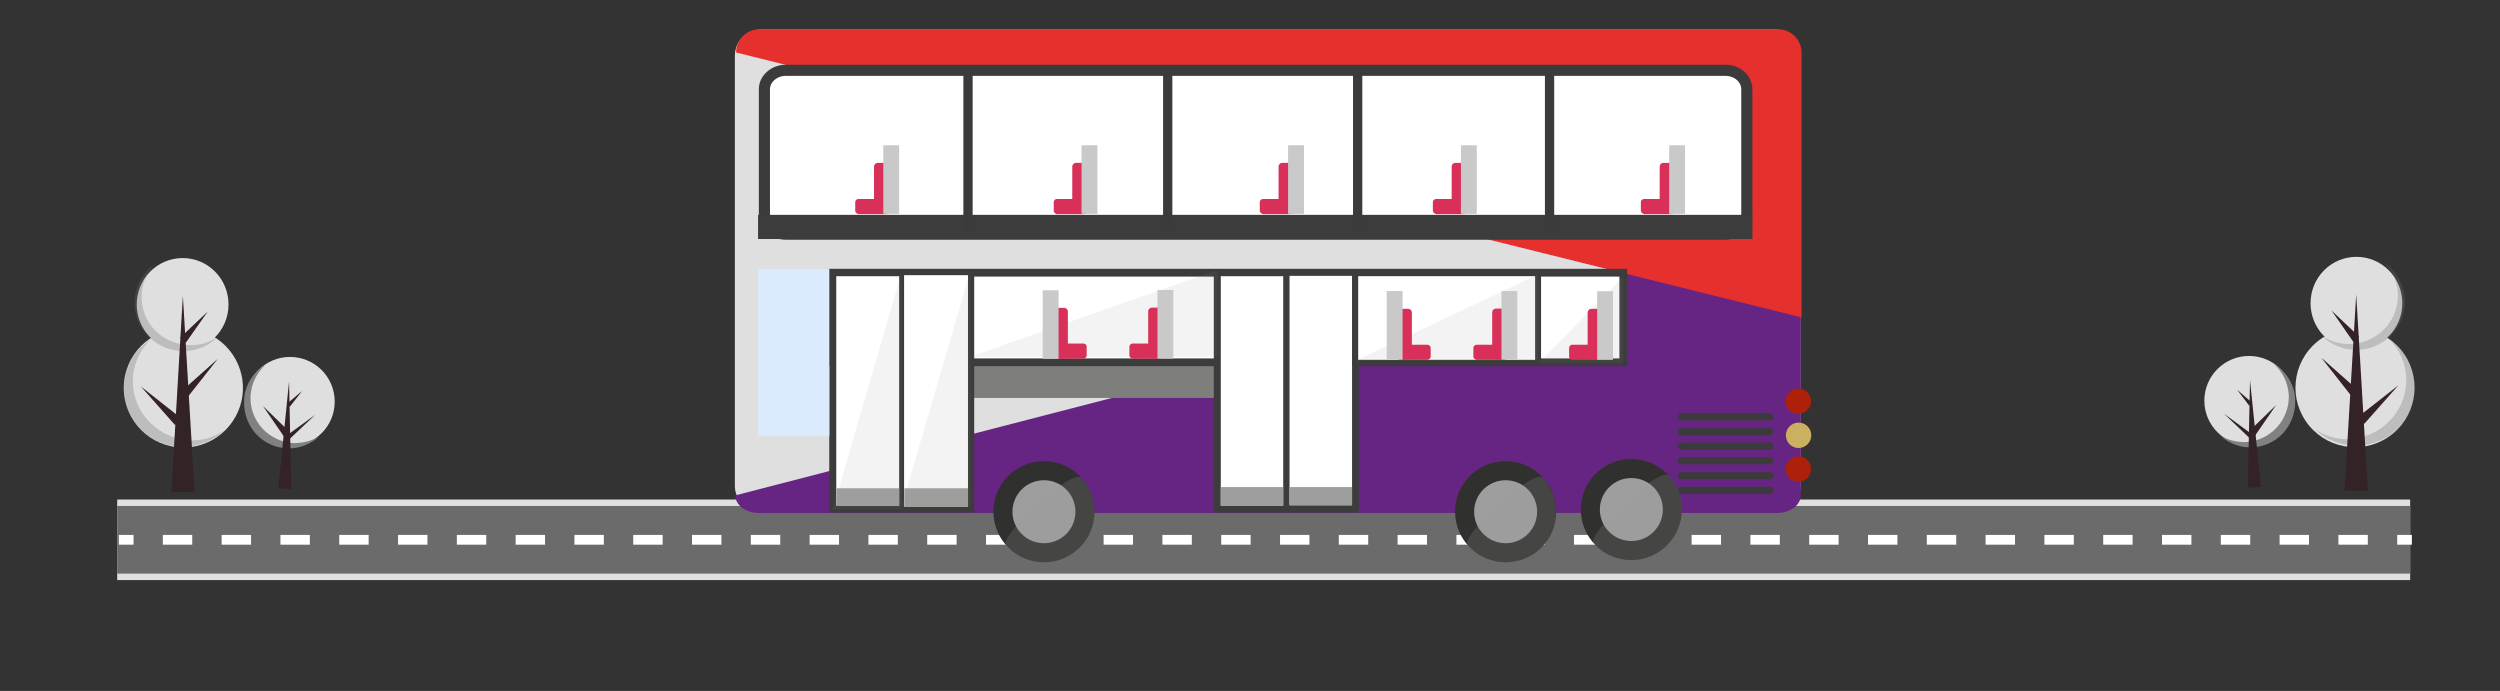 <?xml version="1.0" encoding="utf-8"?>
<!-- Generator: Adobe Illustrator 22.1.0, SVG Export Plug-In . SVG Version: 6.00 Build 0)  -->
<svg version="1.1" id="Layer_2_1_" xmlns="http://www.w3.org/2000/svg" xmlns:xlink="http://www.w3.org/1999/xlink" x="0px" y="0px"
	 viewBox="0 0 1024 283" style="enable-background:new 0 0 1024 283;" xml:space="preserve">
<rect x="0" y="0" width="1024" height="283" fill="#333333" stroke="none"/>
<style type="text/css">
	.st0{fill:none;stroke:#DFDFDF;stroke-width:33;stroke-miterlimit:10;}
	.st1{fill:none;stroke:#6B6B6B;stroke-width:27.695;stroke-miterlimit:10;}
	.st2{fill:none;stroke:#FFFFFF;stroke-width:4;stroke-miterlimit:10;}
	.st3{fill:none;stroke:#FFFFFF;stroke-width:4;stroke-miterlimit:10;stroke-dasharray:12.042,12.042;}
	.st4{fill:#DFDFDF;}
	.st5{opacity:0.3;fill:#6B6B6B;enable-background:new    ;}
	.st6{fill:#332326;}
	.st7{fill:#818181;}
	.st8{fill:none;}
	.st9{fill:#662483;}
	.st10{fill:#E6302E;}
	.st11{fill:#3B3B3B;}
	.st12{fill:#7E7E7C;}
	.st13{fill:#FFFFFF;stroke:#3C3C3C;stroke-width:3.183;stroke-miterlimit:10;}
	.st14{fill:#FFFFFF;stroke:#3C3C3C;stroke-width:2.866;stroke-miterlimit:10;}
	.st15{fill:#FFFFFF;stroke:#3C3C3C;stroke-width:2.026;stroke-miterlimit:10;}
	.st16{fill:#FFFFFF;stroke:#3C3C3C;stroke-width:2.587;stroke-miterlimit:10;}
	.st17{opacity:0.1;fill:#848484;enable-background:new    ;}
	.st18{fill:#FFFFFF;stroke:#3C3C3C;stroke-width:2.432;stroke-miterlimit:10;}
	.st19{fill:#30302E;}
	.st20{fill:#9E9E9E;}
	.st21{opacity:0.2;fill:#9E9E9E;enable-background:new    ;}
	.st22{fill:#CCB061;}
	.st23{fill:#AD210A;}
	.st24{fill:#DAEBFE;}
	.st25{fill:#FFFFFF;stroke:#3B3B3B;stroke-width:4.564;stroke-miterlimit:10;}
	.st26{fill:#3C3C3C;}
	.st27{fill:#D83058;}
	.st28{fill:#C9C9C9;}
	.st29{fill:#9E9E9D;}
</style>
<line class="st0" x1="48" y1="221.1" x2="987.2" y2="221.1"/>
<line class="st1" x1="48" y1="221.1" x2="987.2" y2="221.1"/>
<g>
	<g>
		<line class="st2" x1="48.7" y1="221.1" x2="54.7" y2="221.1"/>
		<line class="st3" x1="66.7" y1="221.1" x2="975.9" y2="221.1"/>
		<line class="st2" x1="981.9" y1="221.1" x2="987.9" y2="221.1"/>
	</g>
</g>
<g>
	<path class="st4" d="M93.6,124.7c0,10.5-8.4,19-18.8,19s-18.8-8.5-18.8-19s8.4-19,18.8-19S93.6,114.2,93.6,124.7z"/>
	<ellipse class="st4" cx="75.1" cy="158.9" rx="24.4" ry="24.4"/>
	<path class="st5" d="M54.4,156.2c0-6.6,2.7-12.5,7.1-17c-6.6,4.2-10.7,11.6-10.7,20c0,13.1,10.7,23.8,24.1,23.8
		c6.6,0,12.8-2.7,17-6.8c-3.9,2.7-8.3,4.2-13.4,4.2C65.1,180,54.4,169.3,54.4,156.2z"/>
	<path class="st5" d="M58,121.7c0-5.4,2.1-10.4,6-14c-5.4,3.6-8.9,9.5-8.9,16.4c0,10.7,8.9,19.7,20,19.7c5.4,0,10.4-2.1,14-5.7
		c-3.3,2.1-6.8,3.3-11,3.3C66.9,141.3,58,132.7,58,121.7z"/>
	<g>
		<polygon class="st6" points="70.2,201.5 74.9,121.1 79.7,201.5 		"/>
	</g>
	<g>
		<polygon class="st6" points="73.5,161 89.2,147 76.1,163.6 		"/>
	</g>
	<g>
		<polygon class="st6" points="73.8,138.3 85.1,127.6 76.1,140.4 		"/>
	</g>
	<g>
		<polygon class="st6" points="71.7,174.1 57.7,158.3 74.3,171.4 		"/>
	</g>
	<g>
		<path class="st4" d="M137.1,164.5c0,10.1-8.2,18.3-18.3,18.3s-18.3-8.2-18.3-18.3s8.2-18.3,18.3-18.3S137.1,154.4,137.1,164.5z"/>
		<path class="st7" d="M102.6,162.4c0.3-5.1,2.4-9.5,6-12.8c-5.1,3-8.6,8.6-8.6,14.9c-0.3,10.1,7.4,18.8,17.6,19.1
			c5.1,0.3,9.8-1.8,13.1-4.8c-3,1.8-6.6,2.7-10.4,2.7C110.1,180.9,102.3,172.6,102.6,162.4z"/>
	</g>
	<g>
		<g>
			<line class="st8" x1="116.6" y1="200" x2="118.4" y2="156.2"/>
			<polygon class="st6" points="114,200 118.4,156.2 119.3,200.3 			"/>
		</g>
		<g>
			<line class="st8" x1="118.1" y1="166" x2="123.8" y2="160.1"/>
			<polygon class="st6" points="117.5,165.4 123.8,160.1 118.7,166.6 			"/>
		</g>
		<g>
			<line class="st8" x1="117.5" y1="177.9" x2="107.7" y2="166.3"/>
			<polygon class="st6" points="116.3,178.8 107.7,166.3 118.7,177 			"/>
		</g>
		<g>
			<line class="st8" x1="117.5" y1="179.7" x2="129.1" y2="169.9"/>
			<polygon class="st6" points="116.9,178.8 129.1,169.9 118.1,180.3 			"/>
		</g>
	</g>
</g>
<g>
	<path class="st4" d="M965.2,105.2c10.4,0,18.8,8.5,18.8,19s-8.4,19-18.8,19s-18.8-8.5-18.8-19S954.8,105.2,965.2,105.2z"/>
	
		<ellipse transform="matrix(0.77 -0.637 0.637 0.77 120.58 651.595)" class="st4" cx="965.1" cy="158.4" rx="24.4" ry="24.4"/>
	<path class="st5" d="M961.5,179.9c-5.1,0-9.5-1.5-13.4-4.2c4.2,4.2,10.4,6.8,17,6.8c13.4,0,24.1-10.7,24.1-23.8
		c0-8.3-4.2-15.8-10.7-20c4.5,4.5,7.1,10.4,7.1,17C985.6,168.8,974.9,179.6,961.5,179.9z"/>
	<path class="st5" d="M962.1,140.9c-4.2,0-7.7-1.2-11-3.3c3.6,3.6,8.6,5.7,14,5.7c11,0,20-8.9,20-19.7c0-6.8-3.6-12.8-8.9-16.4
		c3.9,3.6,6,8.6,6,14C982.1,132.2,973.1,140.9,962.1,140.9z"/>
	<g>
		<polygon class="st6" points="960.3,201 965.1,120.6 969.9,201 		"/>
	</g>
	<g>
		<polygon class="st6" points="963.9,163.2 950.8,146.5 966.6,160.5 		"/>
	</g>
	<g>
		<polygon class="st6" points="963.9,140 955,127.2 966.3,137.9 		"/>
	</g>
	<g>
		<polygon class="st6" points="965.7,170.9 982.4,157.8 968.4,173.6 		"/>
	</g>
	<g>
		<path class="st4" d="M921.2,145.8c10.1,0,18.3,8.2,18.3,18.3s-8.2,18.3-18.3,18.3s-18.3-8.2-18.3-18.3S911.1,145.8,921.2,145.8z"
			/>
		<path class="st7" d="M919.8,181.1c-3.9,0-7.4-0.9-10.4-2.7c3.3,3,8,5.1,13.1,4.8c10.1-0.3,17.9-8.9,17.6-19.1
			c0-6.3-3.6-11.9-8.6-14.9c3.6,3.3,5.7,7.7,6,12.8C937.7,172.1,930,180.5,919.8,181.1z"/>
	</g>
	<g>
		<g>
			<line class="st8" x1="921.6" y1="155.7" x2="923.4" y2="199.5"/>
			<polygon class="st6" points="920.7,199.8 921.6,155.7 926.1,199.5 			"/>
		</g>
		<g>
			<line class="st8" x1="916.3" y1="159.6" x2="921.9" y2="165.6"/>
			<polygon class="st6" points="921.3,166.2 916.3,159.6 922.5,165 			"/>
		</g>
		<g>
			<line class="st8" x1="932.3" y1="165.9" x2="922.5" y2="177.5"/>
			<polygon class="st6" points="921.3,176.6 932.3,165.9 923.7,178.4 			"/>
		</g>
		<g>
			<line class="st8" x1="910.9" y1="169.4" x2="922.5" y2="179.3"/>
			<polygon class="st6" points="921.9,179.9 910.9,169.4 923.1,178.4 			"/>
		</g>
	</g>
</g>
<path class="st4" d="M726.8,209.7H311.7c-5.9,0-10.7-4.9-10.7-10.7V22.8c0-5.9,4.9-10.7,10.7-10.7h415.1c5.9,0,10.7,4.9,10.7,10.7
	V199C737.5,205,732.7,209.7,726.8,209.7z"/>
<path class="st9" d="M728.3,92.4L301.2,202.9c0,4,4.3,7.2,9.5,7.2h417.4c5.2,0,9.5-3.3,9.5-7.2V99.6
	C737.9,95.6,733.7,92.4,728.3,92.4z"/>
<path class="st10" d="M301.5,21.5c0-5.2,4.3-9.5,9.5-9.5h417.4c5.2,0,9.5,4.3,9.5,9.5V130"/>
<g>
	<path class="st11" d="M725.1,184.2h-36.5c-0.7,0-1.3-0.6-1.3-1.3v-0.3c0-0.7,0.6-1.3,1.3-1.3h36.4c0.7,0,1.3,0.6,1.3,1.3v0.3
		C726.3,183.6,725.8,184.2,725.1,184.2z"/>
	<path class="st11" d="M725.1,190.2h-36.5c-0.7,0-1.3-0.6-1.3-1.3v-0.3c0-0.7,0.6-1.3,1.3-1.3h36.4c0.7,0,1.3,0.6,1.3,1.3v0.3
		C726.3,189.6,725.8,190.2,725.1,190.2z"/>
	<path class="st11" d="M725.1,172.2h-36.5c-0.7,0-1.3-0.6-1.3-1.3v-0.3c0-0.7,0.6-1.3,1.3-1.3h36.4c0.7,0,1.3,0.6,1.3,1.3v0.3
		C726.3,171.6,725.8,172.2,725.1,172.2z"/>
	<path class="st11" d="M725.1,178.3h-36.5c-0.7,0-1.3-0.6-1.3-1.3v-0.3c0-0.7,0.6-1.3,1.3-1.3h36.4c0.7,0,1.3,0.6,1.3,1.3v0.3
		C726.3,177.7,725.8,178.3,725.1,178.3z"/>
	<path class="st11" d="M725.1,196.3h-36.5c-0.7,0-1.3-0.6-1.3-1.3v-0.3c0-0.7,0.6-1.3,1.3-1.3h36.4c0.7,0,1.3,0.6,1.3,1.3v0.3
		C726.3,195.7,725.8,196.3,725.1,196.3z"/>
	<path class="st11" d="M725.1,202.3h-36.5c-0.7,0-1.3-0.6-1.3-1.3v-0.3c0-0.7,0.6-1.3,1.3-1.3h36.4c0.7,0,1.3,0.6,1.3,1.3v0.3
		C726.3,201.7,725.8,202.3,725.1,202.3z"/>
</g>
<g>
	<rect x="397.5" y="148.9" class="st12" width="101.1" height="14.1"/>
	<rect x="341.1" y="111.7" class="st13" width="323.8" height="36.7"/>
	<rect x="341.1" y="111.7" class="st14" width="56.5" height="96.8"/>
	<rect x="498.6" y="111.7" class="st14" width="56.5" height="96.8"/>
	<rect x="369.3" y="111.7" class="st15" width="28.2" height="96.8"/>
	<rect x="526.9" y="111.7" class="st16" width="28.2" height="96.4"/>
	<polygon class="st17" points="369.3,208.6 341.1,208.6 369.3,111.7 	"/>
	<polygon class="st17" points="397.5,207.5 369.3,207.5 397.5,110.8 	"/>
	<polygon class="st17" points="498.6,146.1 397.5,146.1 498.6,110.6 	"/>
	<rect x="555.1" y="111.9" class="st18" width="74.9" height="36.7"/>
	<polygon class="st17" points="630,147.8 555.1,147.8 630,112.4 	"/>
	<polygon class="st17" points="664.8,148.9 630,148.9 664.8,113.4 	"/>
</g>
<g>
	<circle class="st19" cx="427.6" cy="209.6" r="20.7"/>
	<circle class="st20" cx="427.6" cy="209.6" r="12.9"/>
	<path class="st21" d="M448.3,209.6c0,11.4-9.3,20.7-20.7,20.7c-6.2,0-11.6-2.7-15.5-6.9c-3.3-3.7,27.1-31.8,30.8-27.7
		C446.3,199.5,448.3,204.4,448.3,209.6z"/>
</g>
<g>
	<circle class="st19" cx="616.7" cy="209.6" r="20.7"/>
	<circle class="st20" cx="616.7" cy="209.6" r="12.9"/>
	<path class="st21" d="M637.3,209.6c0,11.4-9.3,20.7-20.7,20.7c-6.2,0-11.6-2.7-15.5-6.9c-3.3-3.7,27.1-31.8,30.8-27.7
		C635.4,199.5,637.3,204.4,637.3,209.6z"/>
</g>
<g>
	<circle class="st19" cx="668.2" cy="208.7" r="20.7"/>
	<circle class="st20" cx="668.2" cy="208.7" r="12.9"/>
	<path class="st21" d="M689,208.7c0,11.4-9.3,20.7-20.7,20.7c-6.2,0-11.6-2.7-15.5-6.9c-3.3-3.7,27.1-31.8,30.8-27.7
		C686.9,198.6,689,203.5,689,208.7z"/>
</g>
<g>
	<circle class="st22" cx="736.7" cy="178.3" r="5.2"/>
	<circle class="st23" cx="736.6" cy="164.3" r="5.2"/>
	<circle class="st23" cx="736.6" cy="192.1" r="5.2"/>
</g>
<rect x="310.5" y="110.2" class="st24" width="29.2" height="68.3"/>
<g>
	<path class="st25" d="M706.7,95.9H321.8c-4.8,0-8.7-3.5-8.7-7.7V36.5c0-4.2,4-7.7,8.7-7.7h385c4.8,0,8.7,3.5,8.7,7.7v51.6
		c0,2.1-0.9,4.1-2.6,5.5C711.3,95,709.1,95.9,706.7,95.9z"/>
	<rect x="310.5" y="88" class="st26" width="407.3" height="9.9"/>
</g>
<rect x="394.6" y="29.7" class="st11" width="3.8" height="66"/>
<rect x="476.4" y="27.7" class="st11" width="3.8" height="66"/>
<rect x="554.2" y="29.3" class="st11" width="3.8" height="66"/>
<rect x="632.8" y="27.2" class="st11" width="3.8" height="66"/>
<g>
	<g>
		<path class="st27" d="M615.7,147.2h-3c-0.8,0-1.5-0.7-1.5-1.5v-17.8c0-0.8,0.7-1.5,1.5-1.5h3c0.8,0,1.5,0.7,1.5,1.5v17.8
			C617.2,146.5,616.5,147.2,615.7,147.2z"/>
		<path class="st27" d="M603.5,146.1v-3.6c0-0.7,0.6-1.3,1.3-1.3H616c0.7,0,1.3,0.6,1.3,1.3v3.6c0,0.7-0.6,1.3-1.3,1.3h-11.2
			C604.1,147.2,603.5,146.8,603.5,146.1z"/>
	</g>
	<rect x="615" y="119.2" class="st28" width="6.5" height="28.1"/>
</g>
<rect x="342.6" y="200" class="st29" width="25.7" height="7.1"/>
<g>
	<g>
		<path class="st27" d="M573.8,147.3h3c0.8,0,1.5-0.7,1.5-1.5v-17.8c0-0.8-0.7-1.5-1.5-1.5h-3c-0.8,0-1.5,0.7-1.5,1.5v17.8
			C572.3,146.7,573,147.3,573.8,147.3z"/>
		<path class="st27" d="M586,146.1v-3.6c0-0.7-0.6-1.3-1.3-1.3h-11.2c-0.7,0-1.3,0.6-1.3,1.3v3.6c0,0.7,0.6,1.3,1.3,1.3h11.2
			C585.4,147.3,586,146.8,586,146.1z"/>
	</g>
	<rect x="568" y="119.2" class="st28" width="6.5" height="28.1"/>
</g>
<g>
	<g>
		<path class="st27" d="M654.8,147.3h-3c-0.8,0-1.5-0.7-1.5-1.5v-17.8c0-0.8,0.7-1.5,1.5-1.5h3c0.8,0,1.5,0.7,1.5,1.5v17.8
			C656.4,146.7,655.7,147.3,654.8,147.3z"/>
		<path class="st27" d="M642.7,146.1v-3.6c0-0.7,0.6-1.3,1.3-1.3h11.2c0.7,0,1.3,0.6,1.3,1.3v3.6c0,0.7-0.6,1.3-1.3,1.3H644
			C643.3,147.3,642.7,146.8,642.7,146.1z"/>
	</g>
	<rect x="654.2" y="119.3" class="st28" width="6.5" height="28.1"/>
</g>
<rect x="370.4" y="200" class="st29" width="26.1" height="7.6"/>
<rect x="500" y="199.5" class="st29" width="25.6" height="7.6"/>
<rect x="528.2" y="199.5" class="st29" width="25.6" height="7.6"/>
<g>
	<g>
		<path class="st27" d="M474.8,146.8h-3c-0.8,0-1.5-0.7-1.5-1.5v-17.8c0-0.8,0.7-1.5,1.5-1.5h3c0.8,0,1.5,0.7,1.5,1.5v17.8
			C476.3,146.1,475.6,146.8,474.8,146.8z"/>
		<path class="st27" d="M462.6,145.6V142c0-0.7,0.6-1.3,1.3-1.3H475c0.7,0,1.3,0.6,1.3,1.3v3.6c0,0.7-0.6,1.3-1.3,1.3h-11.2
			C463.2,146.8,462.6,146.2,462.6,145.6z"/>
	</g>
	<rect x="474.1" y="118.8" class="st28" width="6.5" height="28.1"/>
</g>
<g>
	<g>
		<path class="st27" d="M432.9,146.9h3c0.8,0,1.5-0.7,1.5-1.5v-17.8c0-0.8-0.7-1.5-1.5-1.5h-3c-0.8,0-1.5,0.7-1.5,1.5v17.8
			C431.4,146.2,432.1,146.9,432.9,146.9z"/>
		<path class="st27" d="M445.1,145.6V142c0-0.7-0.6-1.3-1.3-1.3h-11.2c-0.7,0-1.3,0.6-1.3,1.3v3.6c0,0.7,0.6,1.3,1.3,1.3h11.2
			C444.5,146.9,445.1,146.3,445.1,145.6z"/>
	</g>
	<rect x="427.1" y="118.9" class="st28" width="6.5" height="28.1"/>
</g>
<g>
	<g>
		<path class="st27" d="M362.5,87.5h-3c-0.8,0-1.5-0.7-1.5-1.5V68.2c0-0.8,0.7-1.5,1.5-1.5h3c0.8,0,1.5,0.7,1.5,1.5V86
			C364,86.8,363.3,87.5,362.5,87.5z"/>
		<path class="st27" d="M350.3,86.4v-3.6c0-0.7,0.6-1.3,1.3-1.3h11.2c0.7,0,1.3,0.6,1.3,1.3v3.6c0,0.7-0.6,1.3-1.3,1.3h-11.2
			C350.8,87.5,350.3,86.9,350.3,86.4z"/>
	</g>
	<rect x="361.8" y="59.5" class="st28" width="6.5" height="28.1"/>
</g>
<g>
	<g>
		<path class="st27" d="M443.7,87.5h-3c-0.8,0-1.5-0.7-1.5-1.5V68.2c0-0.8,0.7-1.5,1.5-1.5h3c0.8,0,1.5,0.7,1.5,1.5V86
			C445.2,86.8,444.6,87.5,443.7,87.5z"/>
		<path class="st27" d="M431.6,86.4v-3.6c0-0.7,0.6-1.3,1.3-1.3H444c0.7,0,1.3,0.6,1.3,1.3v3.6c0,0.7-0.6,1.3-1.3,1.3h-11.2
			C432.1,87.5,431.6,86.9,431.6,86.4z"/>
	</g>
	<rect x="443" y="59.5" class="st28" width="6.5" height="28.1"/>
</g>
<g>
	<g>
		<path class="st27" d="M528.2,87.5h-3c-0.8,0-1.5-0.7-1.5-1.5V68.2c0-0.8,0.7-1.5,1.5-1.5h3c0.8,0,1.5,0.7,1.5,1.5V86
			C529.8,86.8,529.2,87.5,528.2,87.5z"/>
		<path class="st27" d="M516,86.4v-3.6c0-0.7,0.6-1.3,1.3-1.3h11.2c0.7,0,1.3,0.6,1.3,1.3v3.6c0,0.7-0.6,1.3-1.3,1.3h-11.2
			C516.6,87.5,516,86.9,516,86.4z"/>
	</g>
	<rect x="527.6" y="59.5" class="st28" width="6.5" height="28.1"/>
</g>
<g>
	<g>
		<path class="st27" d="M599.1,87.5h-3c-0.8,0-1.5-0.7-1.5-1.5V68.2c0-0.8,0.7-1.5,1.5-1.5h3c0.8,0,1.5,0.7,1.5,1.5V86
			C600.6,86.8,600,87.5,599.1,87.5z"/>
		<path class="st27" d="M586.9,86.4v-3.6c0-0.7,0.6-1.3,1.3-1.3h11.2c0.7,0,1.3,0.6,1.3,1.3v3.6c0,0.7-0.6,1.3-1.3,1.3h-11.2
			C587.5,87.5,586.9,86.9,586.9,86.4z"/>
	</g>
	<rect x="598.4" y="59.5" class="st28" width="6.5" height="28.1"/>
</g>
<g>
	<g>
		<path class="st27" d="M684.3,87.5h-3c-0.8,0-1.5-0.7-1.5-1.5V68.2c0-0.8,0.7-1.5,1.5-1.5h3c0.8,0,1.5,0.7,1.5,1.5V86
			C685.8,86.8,685.1,87.5,684.3,87.5z"/>
		<path class="st27" d="M672.1,86.4v-3.6c0-0.7,0.6-1.3,1.3-1.3h11.2c0.7,0,1.3,0.6,1.3,1.3v3.6c0,0.7-0.6,1.3-1.3,1.3h-11.2
			C672.7,87.5,672.1,86.9,672.1,86.4z"/>
	</g>
	<rect x="683.7" y="59.5" class="st28" width="6.5" height="28.1"/>
</g>
</svg>
